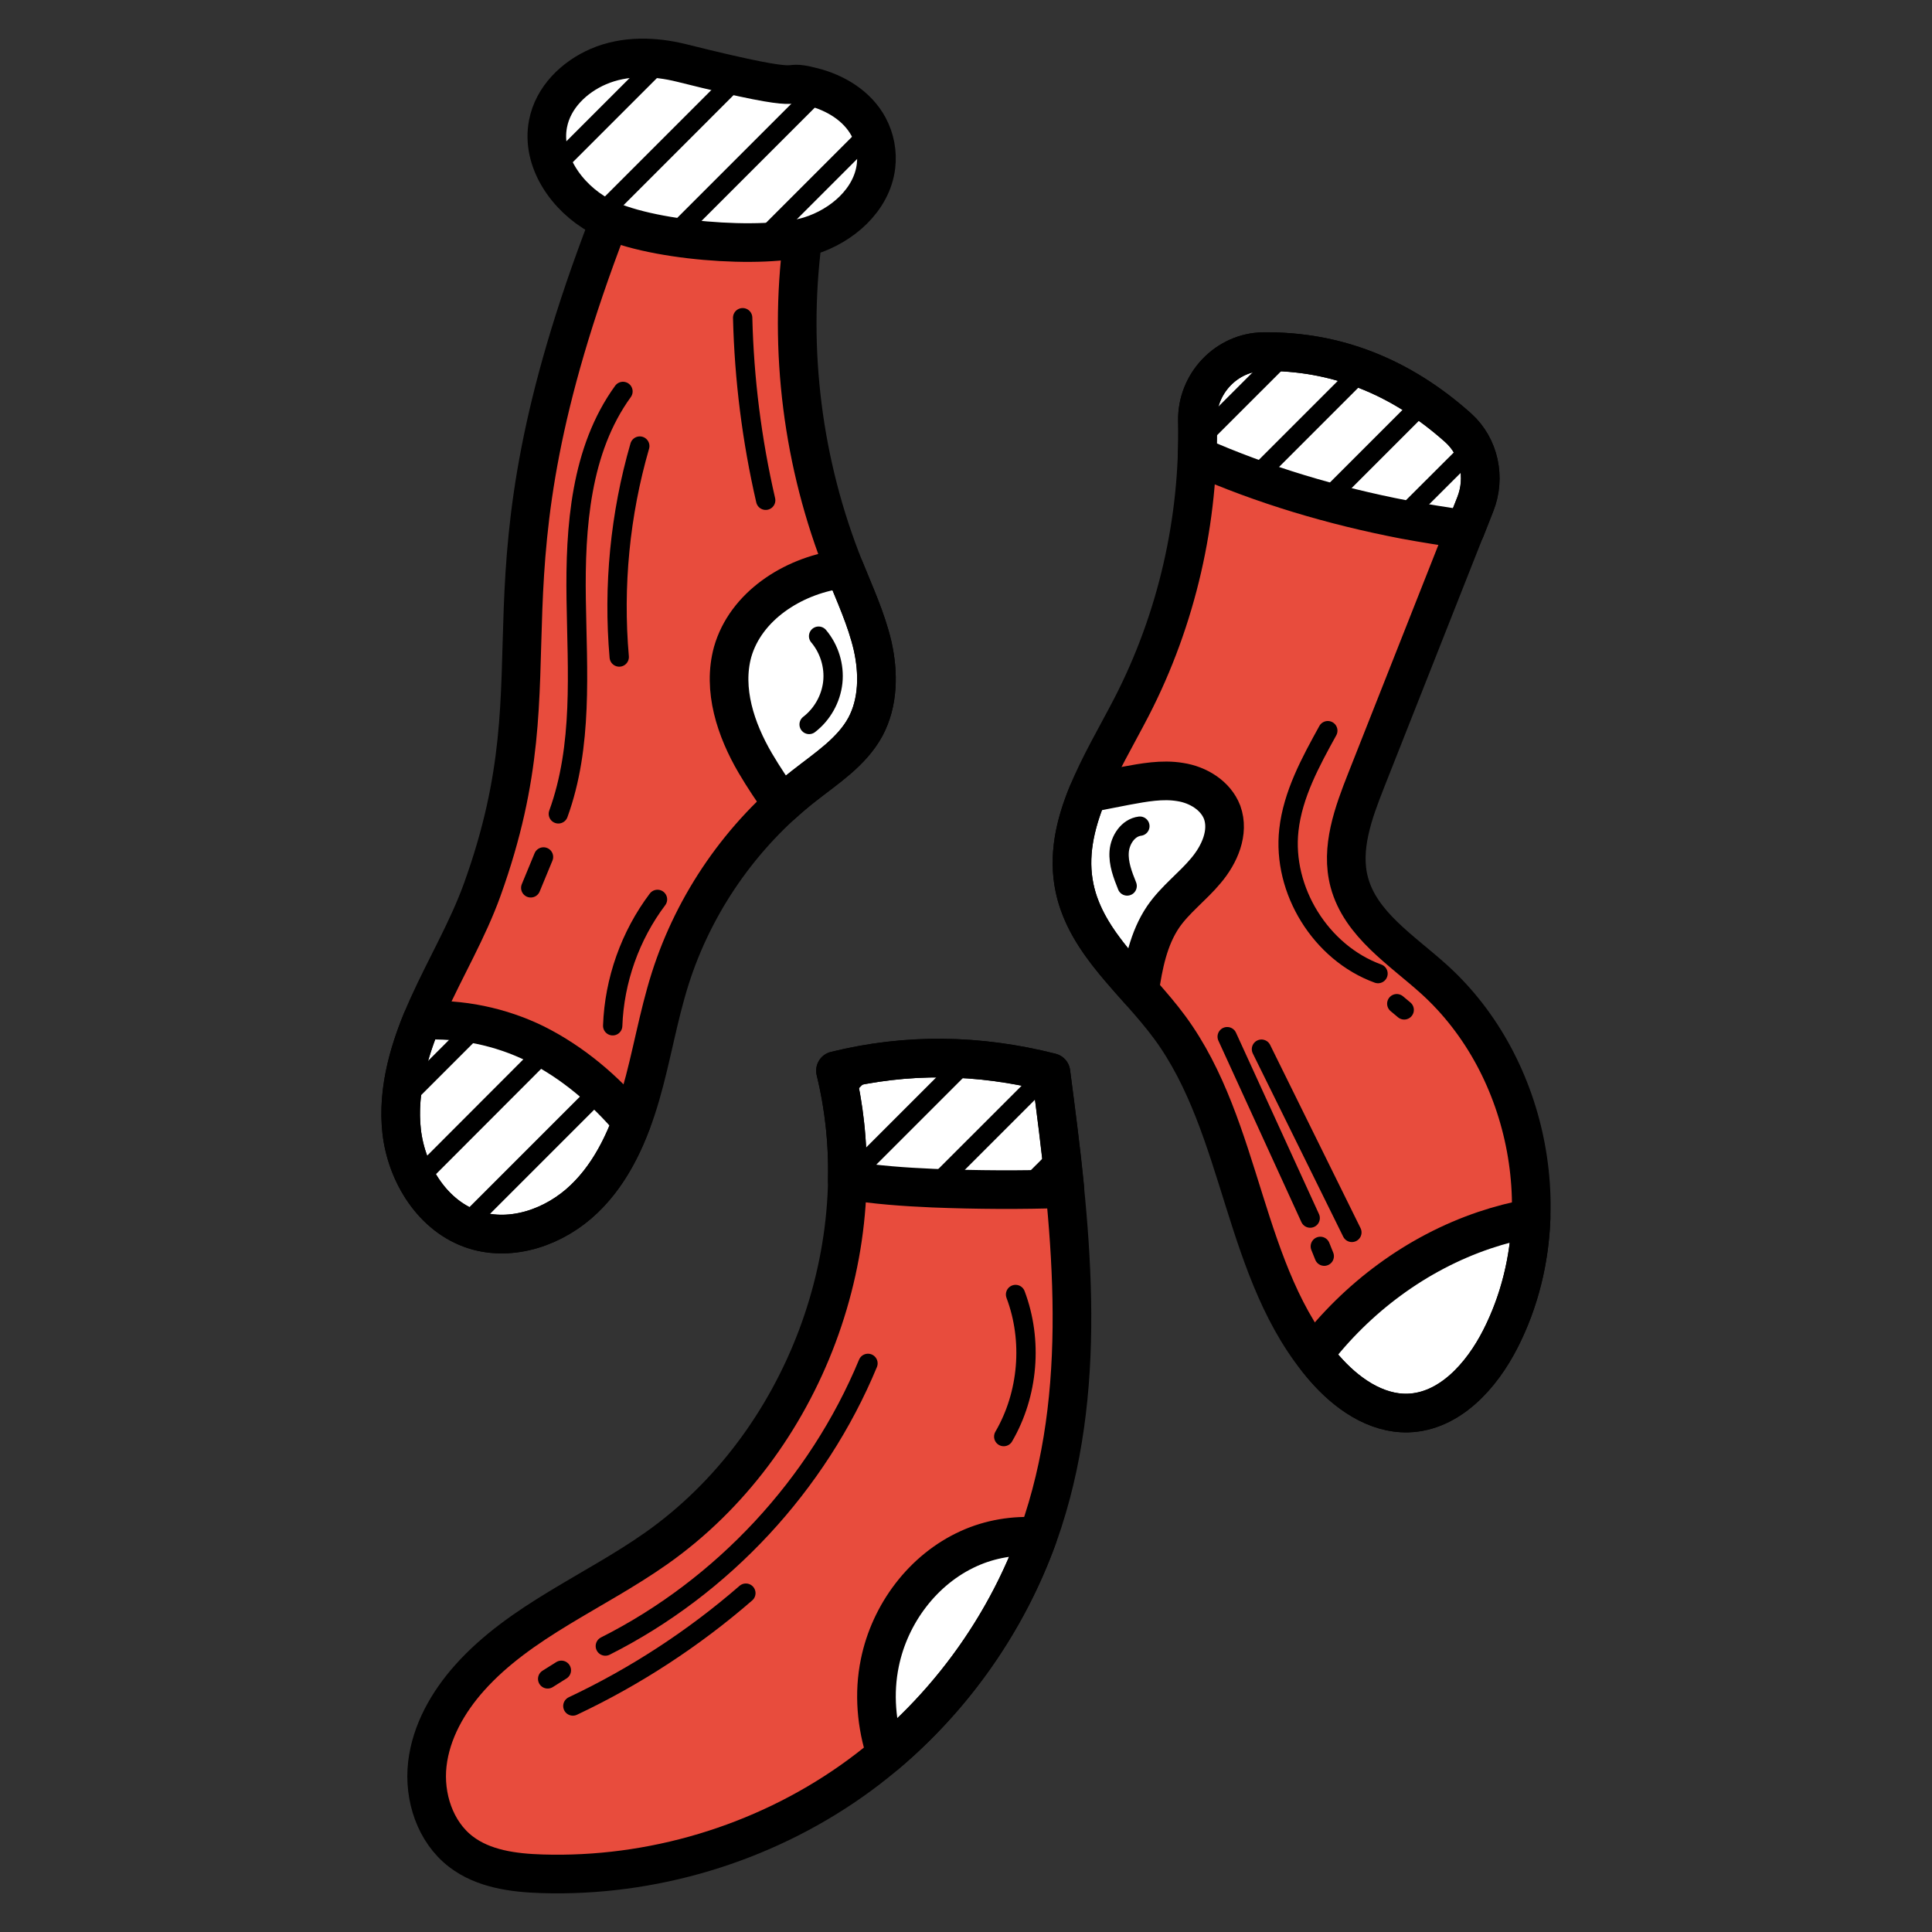 <?xml version="1.0" encoding="iso-8859-1"?>
<!-- Generator: Adobe Illustrator 23.0.5, SVG Export Plug-In . SVG Version: 6.00 Build 0)  -->
<svg version="1.1" xmlns="http://www.w3.org/2000/svg" xmlns:xlink="http://www.w3.org/1999/xlink" x="0px" y="0px"
	 viewBox="0 0 100 100" style="enable-background:new 0 0 100 100;" xml:space="preserve">
<rect x="0" y="0" width="100" height="100" fill="#333333" stroke="none"/>
<g id="Different_Sock">
	<g>
		<path style="fill:#E84C3D;" d="M43.242,55.417c2.215,9.078-1.624,19.327-9.258,24.715c-3.214,2.269-7.043,3.768-9.667,6.7
			c-1.128,1.26-2.008,2.802-2.199,4.482c-0.191,1.68,0.398,3.499,1.74,4.528c1.171,0.898,2.725,1.1,4.201,1.145
			c5.664,0.176,11.37-1.533,16.005-4.793s8.172-8.053,9.922-13.442c2.413-7.434,1.423-15.489,0.408-23.239
			C50.642,54.561,46.924,54.512,43.242,55.417z"/>
		<path style="fill:#FFFFFF;" d="M53.714,79.537c-1.571,4.365-4.326,8.292-7.854,11.266c-0.502-1.519-0.644-3.155-0.322-4.725
			c0.515-2.549,2.24-4.854,4.609-5.923C51.255,79.653,52.491,79.447,53.714,79.537z"/>
		<path style="fill:#FFFFFF;" d="M48.281,61.498c-1.468-0.064-2.961-0.167-4.429-0.412c0.051-1.906-0.154-3.811-0.605-5.665
			c3.682-0.914,7.39-0.863,11.15,0.09c0.257,1.983,0.528,3.991,0.721,6.013C52.839,61.601,50.56,61.588,48.281,61.498z"/>
		<path style="fill:#E84C3D;" d="M65.41,18.198c-1.921,0.018-3.474,1.667-3.433,3.587c0.111,5.121-1.064,10.27-3.415,14.822
			c-1.537,2.975-3.635,6.096-2.94,9.372c0.61,2.873,3.18,4.83,4.921,7.195c3.856,5.237,3.74,12.749,8.016,17.649
			c1.11,1.272,2.631,2.363,4.319,2.313c2.151-0.064,3.815-1.929,4.789-3.847c3.07-6.043,1.586-14.061-3.445-18.605
			c-1.675-1.512-3.797-2.834-4.382-5.013c-0.472-1.758,0.208-3.597,0.876-5.29c1.881-4.762,3.762-9.524,5.644-14.286
			c0.542-1.372,0.215-2.967-0.885-3.95C72.474,19.459,69.114,18.163,65.41,18.198z"/>
		<path style="fill:#FFFFFF;" d="M76.365,26.094c-0.167,0.438-0.348,0.876-0.515,1.313c-1.056-0.154-2.124-0.322-3.167-0.515
			c-3.67-0.708-7.3-1.777-10.725-3.296c0.039-0.605,0.039-1.21,0.026-1.815c-0.052-1.918,1.506-3.567,3.425-3.579
			c3.708-0.039,7.069,1.262,10.069,3.94C76.571,23.132,76.906,24.729,76.365,26.094z"/>
		
			<line style="fill:none;stroke:#000000;stroke-linecap:round;stroke-linejoin:round;stroke-miterlimit:10;" x1="66.579" y1="18.237" x2="61.982" y2="22.833"/>
		
			<line style="fill:none;stroke:#000000;stroke-linecap:round;stroke-linejoin:round;stroke-miterlimit:10;" x1="70.564" y1="19.102" x2="64.896" y2="24.77"/>
		
			<line style="fill:none;stroke:#000000;stroke-linecap:round;stroke-linejoin:round;stroke-miterlimit:10;" x1="73.741" y1="20.775" x2="68.581" y2="25.935"/>
		
			<line style="fill:none;stroke:#000000;stroke-linecap:round;stroke-linejoin:round;stroke-miterlimit:10;" x1="76.232" y1="23.144" x2="72.51" y2="26.857"/>
		<path style="fill:#FFFFFF;" d="M63.258,42.047c0.373,1.03-0.129,2.176-0.837,3.013c-0.695,0.837-1.597,1.494-2.215,2.395
			c-0.76,1.12-1.03,2.498-1.223,3.837c-1.442-1.622-2.923-3.232-3.36-5.318c-0.361-1.674,0.026-3.322,0.682-4.918
			c0.657-0.129,1.326-0.257,1.983-0.386c0.914-0.167,1.867-0.348,2.794-0.193C62.009,40.617,62.923,41.171,63.258,42.047z"/>
		<path style="fill:#FFFFFF;" d="M79.249,63.046c-0.077,2.163-0.592,4.3-1.584,6.245c-0.966,1.918-2.639,3.785-4.79,3.85
			c-1.687,0.039-3.206-1.043-4.313-2.318c-0.206-0.232-0.399-0.476-0.567-0.721c2.24-2.936,5.33-5.24,8.833-6.425
			C77.627,63.407,78.438,63.201,79.249,63.046z"/>
		<path style="fill:#E84C3D;" d="M41.539,12.419c-0.737,5.709,0.009,11.602,2.145,16.947c0.535,1.338,1.157,2.651,1.478,4.055
			c0.32,1.404,0.312,2.944-0.376,4.21c-0.706,1.3-2.012,2.135-3.176,3.048c-3.231,2.534-5.677,6.057-6.92,9.971
			c-0.627,1.973-0.953,4.029-1.528,6.017c-0.575,1.988-1.436,3.96-2.93,5.393c-1.493,1.433-3.722,2.232-5.693,1.6
			c-2.123-0.681-3.498-2.88-3.748-5.095c-0.25-2.215,0.44-4.433,1.355-6.466s2.063-3.964,2.818-6.061
			c4.258-11.837-0.811-15.371,6.519-34.46"/>
		<path style="fill:#FFFFFF;" d="M32.697,58.058c-0.56,1.492-1.32,2.913-2.468,4.003c-1.492,1.435-3.716,2.224-5.696,1.593
			c-2.109-0.674-3.487-2.87-3.745-5.094c-0.215-1.951,0.301-3.917,1.047-5.739c2.009-0.115,4.075,0.316,5.883,1.205
			C29.655,55.001,31.305,56.407,32.697,58.058z"/>
		<path style="fill:#FFFFFF;" d="M44.793,37.625c-0.717,1.306-2.023,2.138-3.185,3.056c-0.387,0.301-0.76,0.617-1.119,0.947
			c-0.488-0.689-0.961-1.392-1.392-2.124c-1.019-1.736-1.707-3.817-1.177-5.754c0.674-2.368,3.085-3.917,5.51-4.276
			c0.1-0.014,0.201-0.029,0.287-0.029c0.531,1.32,1.119,2.597,1.449,3.974C45.481,34.827,45.467,36.363,44.793,37.625z"/>
		<path style="fill:#FFFFFF;" d="M28.364,6.411c-0.365,1.907,0.963,3.814,2.665,4.75c2.43,1.337,8.557,1.767,10.873,1.051
			c1.68-0.519,3.229-1.866,3.44-3.612c0.084-0.699-0.053-1.423-0.387-2.043c-0.586-1.086-1.717-1.76-2.885-2.056
			c-1.973-0.502,0.521,0.585-6.785-1.24c-1.407-0.351-2.954-0.4-4.307,0.182C29.728,3.98,28.627,5.035,28.364,6.411z"/>
		
			<line style="fill:none;stroke:#000000;stroke-linecap:round;stroke-linejoin:round;stroke-miterlimit:10;" x1="34.271" y1="3.065" x2="28.668" y2="8.668"/>
		
			<line style="fill:none;stroke:#000000;stroke-linecap:round;stroke-linejoin:round;stroke-miterlimit:10;" x1="38.228" y1="3.958" x2="31.028" y2="11.159"/>
		
			<line style="fill:none;stroke:#000000;stroke-linecap:round;stroke-linejoin:round;stroke-miterlimit:10;" x1="42.43" y1="4.607" x2="34.797" y2="12.24"/>
		
			<line style="fill:none;stroke:#000000;stroke-linecap:round;stroke-linejoin:round;stroke-miterlimit:10;" x1="45.081" y1="6.806" x2="39.347" y2="12.54"/>
		<path style="fill:none;stroke:#000000;stroke-width:2;stroke-linecap:round;stroke-linejoin:round;stroke-miterlimit:10;" d="
			M43.242,55.417c2.215,9.078-1.624,19.327-9.258,24.715c-3.214,2.269-7.043,3.768-9.667,6.7c-1.128,1.26-2.008,2.802-2.199,4.482
			c-0.191,1.68,0.398,3.499,1.74,4.528c1.171,0.898,2.725,1.1,4.201,1.145c5.664,0.176,11.37-1.533,16.005-4.793
			s8.172-8.053,9.922-13.442c2.413-7.434,1.423-15.489,0.408-23.239C50.642,54.561,46.924,54.512,43.242,55.417z"/>
		<path style="fill:none;stroke:#000000;stroke-width:2;stroke-linecap:round;stroke-linejoin:round;stroke-miterlimit:10;" d="
			M53.714,79.537c-1.571,4.365-4.326,8.292-7.854,11.266c-0.502-1.519-0.644-3.155-0.322-4.725c0.515-2.549,2.24-4.854,4.609-5.923
			C51.255,79.653,52.491,79.447,53.714,79.537z"/>
		<path style="fill:none;stroke:#000000;stroke-width:2;stroke-linecap:round;stroke-linejoin:round;stroke-miterlimit:10;" d="
			M48.281,61.498c-1.468-0.064-2.961-0.167-4.429-0.412c0.051-1.906-0.154-3.811-0.605-5.665c3.682-0.914,7.39-0.863,11.15,0.09
			c0.257,1.983,0.528,3.991,0.721,6.013C52.839,61.601,50.56,61.588,48.281,61.498z"/>
		<path style="fill:none;stroke:#000000;stroke-width:2;stroke-linecap:round;stroke-linejoin:round;stroke-miterlimit:10;" d="
			M65.41,18.198c-1.921,0.018-3.474,1.667-3.433,3.587c0.111,5.121-1.064,10.27-3.415,14.822c-1.537,2.975-3.635,6.096-2.94,9.372
			c0.61,2.873,3.18,4.83,4.921,7.195c3.856,5.237,3.74,12.749,8.016,17.649c1.11,1.272,2.631,2.363,4.319,2.313
			c2.151-0.064,3.815-1.929,4.789-3.847c3.07-6.043,1.586-14.061-3.445-18.605c-1.675-1.512-3.797-2.834-4.382-5.013
			c-0.472-1.758,0.208-3.597,0.876-5.29c1.881-4.762,3.762-9.524,5.644-14.286c0.542-1.372,0.215-2.967-0.885-3.95
			C72.474,19.459,69.114,18.163,65.41,18.198z"/>
		<path style="fill:none;stroke:#000000;stroke-width:2;stroke-linecap:round;stroke-linejoin:round;stroke-miterlimit:10;" d="
			M76.365,26.094c-0.167,0.438-0.348,0.876-0.515,1.313c-1.056-0.154-2.124-0.322-3.167-0.515c-3.67-0.708-7.3-1.777-10.725-3.296
			c0.039-0.605,0.039-1.21,0.026-1.815c-0.052-1.918,1.506-3.567,3.425-3.579c3.708-0.039,7.069,1.262,10.069,3.94
			C76.571,23.132,76.906,24.729,76.365,26.094z"/>
		<path style="fill:none;stroke:#000000;stroke-width:2;stroke-linecap:round;stroke-linejoin:round;stroke-miterlimit:10;" d="
			M63.258,42.047c0.373,1.03-0.129,2.176-0.837,3.013c-0.695,0.837-1.597,1.494-2.215,2.395c-0.76,1.12-1.03,2.498-1.223,3.837
			c-1.442-1.622-2.923-3.232-3.36-5.318c-0.361-1.674,0.026-3.322,0.682-4.918c0.657-0.129,1.326-0.257,1.983-0.386
			c0.914-0.167,1.867-0.348,2.794-0.193C62.009,40.617,62.923,41.171,63.258,42.047z"/>
		<path style="fill:none;stroke:#000000;stroke-width:2;stroke-linecap:round;stroke-linejoin:round;stroke-miterlimit:10;" d="
			M79.249,63.046c-0.077,2.163-0.592,4.3-1.584,6.245c-0.966,1.918-2.639,3.785-4.79,3.85c-1.687,0.039-3.206-1.043-4.313-2.318
			c-0.206-0.232-0.399-0.476-0.567-0.721c2.24-2.936,5.33-5.24,8.833-6.425C77.627,63.407,78.438,63.201,79.249,63.046z"/>
		<path style="fill:none;stroke:#000000;stroke-width:2;stroke-linecap:round;stroke-linejoin:round;stroke-miterlimit:10;" d="
			M41.539,12.419c-0.737,5.709,0.009,11.602,2.145,16.947c0.535,1.338,1.157,2.651,1.478,4.055c0.32,1.404,0.312,2.944-0.376,4.21
			c-0.706,1.3-2.012,2.135-3.176,3.048c-3.231,2.534-5.677,6.057-6.92,9.971c-0.627,1.973-0.953,4.029-1.528,6.017
			c-0.575,1.988-1.436,3.96-2.93,5.393c-1.493,1.433-3.722,2.232-5.693,1.6c-2.123-0.681-3.498-2.88-3.748-5.095
			c-0.25-2.215,0.44-4.433,1.355-6.466s2.063-3.964,2.818-6.061c4.258-11.837-0.811-15.371,6.519-34.46"/>
		<path style="fill:none;stroke:#000000;stroke-width:2;stroke-linecap:round;stroke-linejoin:round;stroke-miterlimit:10;" d="
			M32.697,58.058c-0.56,1.492-1.32,2.913-2.468,4.003c-1.492,1.435-3.716,2.224-5.696,1.593c-2.109-0.674-3.487-2.87-3.745-5.094
			c-0.215-1.951,0.301-3.917,1.047-5.739c2.009-0.115,4.075,0.316,5.883,1.205C29.655,55.001,31.305,56.407,32.697,58.058z"/>
		<path style="fill:none;stroke:#000000;stroke-width:2;stroke-linecap:round;stroke-linejoin:round;stroke-miterlimit:10;" d="
			M44.793,37.625c-0.717,1.306-2.023,2.138-3.185,3.056c-0.387,0.301-0.76,0.617-1.119,0.947c-0.488-0.689-0.961-1.392-1.392-2.124
			c-1.019-1.736-1.707-3.817-1.177-5.754c0.674-2.368,3.085-3.917,5.51-4.276c0.1-0.014,0.201-0.029,0.287-0.029
			c0.531,1.32,1.119,2.597,1.449,3.974C45.481,34.827,45.467,36.363,44.793,37.625z"/>
		<path style="fill:none;stroke:#000000;stroke-width:2;stroke-linecap:round;stroke-linejoin:round;stroke-miterlimit:10;" d="
			M28.364,6.411c-0.365,1.907,0.963,3.814,2.665,4.75c2.43,1.337,8.557,1.767,10.873,1.051c1.68-0.519,3.229-1.866,3.44-3.612
			c0.084-0.699-0.053-1.423-0.387-2.043c-0.586-1.086-1.717-1.76-2.885-2.056c-1.973-0.502,0.521,0.585-6.785-1.24
			c-1.407-0.351-2.954-0.4-4.307,0.182C29.728,3.98,28.627,5.035,28.364,6.411z"/>
		
			<line style="fill:none;stroke:#000000;stroke-linecap:round;stroke-linejoin:round;stroke-miterlimit:10;" x1="24.749" y1="53.026" x2="20.763" y2="57.012"/>
		
			<line style="fill:none;stroke:#000000;stroke-linecap:round;stroke-linejoin:round;stroke-miterlimit:10;" x1="28.292" y1="54.333" x2="21.581" y2="61.054"/>
		
			<line style="fill:none;stroke:#000000;stroke-linecap:round;stroke-linejoin:round;stroke-miterlimit:10;" x1="31.103" y1="56.382" x2="24.025" y2="63.46"/>
		
			<line style="fill:none;stroke:#000000;stroke-linecap:round;stroke-linejoin:round;stroke-miterlimit:10;" x1="45.024" y1="55.057" x2="43.492" y2="56.589"/>
		
			<line style="fill:none;stroke:#000000;stroke-linecap:round;stroke-linejoin:round;stroke-miterlimit:10;" x1="50.11" y1="54.822" x2="43.849" y2="61.082"/>
		
			<line style="fill:none;stroke:#000000;stroke-linecap:round;stroke-linejoin:round;stroke-miterlimit:10;" x1="54.293" y1="55.489" x2="48.286" y2="61.496"/>
		
			<line style="fill:none;stroke:#000000;stroke-linecap:round;stroke-linejoin:round;stroke-miterlimit:10;" x1="54.923" y1="59.71" x2="53.071" y2="61.561"/>
		<path style="fill:none;stroke:#000000;stroke-linecap:round;stroke-linejoin:round;stroke-miterlimit:10;" d="M27.471,45.955
			c0.22-0.533,0.441-1.067,0.661-1.6"/>
		<path style="fill:none;stroke:#000000;stroke-linecap:round;stroke-linejoin:round;stroke-miterlimit:10;" d="M28.9,42.125
			c1.278-3.515,0.979-7.373,0.923-11.113s0.228-7.723,2.422-10.752"/>
		<path style="fill:none;stroke:#000000;stroke-linecap:round;stroke-linejoin:round;stroke-miterlimit:10;" d="M33.115,23.088
			c-1.022,3.533-1.384,7.255-1.064,10.919"/>
		<path style="fill:none;stroke:#000000;stroke-linecap:round;stroke-linejoin:round;stroke-miterlimit:10;" d="M38.44,16.445
			c0.077,3.179,0.477,6.35,1.192,9.449"/>
		<path style="fill:none;stroke:#000000;stroke-linecap:round;stroke-linejoin:round;stroke-miterlimit:10;" d="M42.371,32.928
			c0.554,0.654,0.826,1.539,0.734,2.39s-0.545,1.659-1.225,2.18"/>
		<path style="fill:none;stroke:#000000;stroke-linecap:round;stroke-linejoin:round;stroke-miterlimit:10;" d="M31.713,53.094
			c0.084-2.348,0.905-4.665,2.319-6.542"/>
		<path style="fill:none;stroke:#000000;stroke-linecap:round;stroke-linejoin:round;stroke-miterlimit:10;" d="M28.347,86.899
			c0.236-0.148,0.473-0.297,0.709-0.445"/>
		<path style="fill:none;stroke:#000000;stroke-linecap:round;stroke-linejoin:round;stroke-miterlimit:10;" d="M31.332,85.2
			c6.073-3.059,10.99-8.351,13.594-14.632"/>
		<path style="fill:none;stroke:#000000;stroke-linecap:round;stroke-linejoin:round;stroke-miterlimit:10;" d="M29.651,88.303
			c3.233-1.526,6.255-3.498,8.955-5.842"/>
		<path style="fill:none;stroke:#000000;stroke-linecap:round;stroke-linejoin:round;stroke-miterlimit:10;" d="M52.565,67.003
			c0.898,2.379,0.667,5.157-0.612,7.354"/>
		<path style="fill:none;stroke:#000000;stroke-linecap:round;stroke-linejoin:round;stroke-miterlimit:10;" d="M68.727,37.819
			c-0.895,1.622-1.809,3.299-2.015,5.14c-0.349,3.125,1.658,6.36,4.614,7.434"/>
		<path style="fill:none;stroke:#000000;stroke-linecap:round;stroke-linejoin:round;stroke-miterlimit:10;" d="M72.297,51.951
			c0.128,0.107,0.256,0.214,0.384,0.321"/>
		<path style="fill:none;stroke:#000000;stroke-linecap:round;stroke-linejoin:round;stroke-miterlimit:10;" d="M68.543,65.02
			c-0.068-0.169-0.136-0.339-0.204-0.508"/>
		<path style="fill:none;stroke:#000000;stroke-linecap:round;stroke-linejoin:round;stroke-miterlimit:10;" d="M67.815,63.048
			c-1.432-3.13-2.864-6.26-4.296-9.39"/>
		<path style="fill:none;stroke:#000000;stroke-linecap:round;stroke-linejoin:round;stroke-miterlimit:10;" d="M69.973,63.789
			c-1.56-3.161-3.12-6.322-4.68-9.484"/>
		<path style="fill:none;stroke:#000000;stroke-linecap:round;stroke-linejoin:round;stroke-miterlimit:10;" d="M58.341,45.858
			c-0.228-0.57-0.46-1.165-0.413-1.777c0.047-0.612,0.463-1.243,1.072-1.319"/>
	</g>
</g>
<g id="Layer_1">
</g>
</svg>
